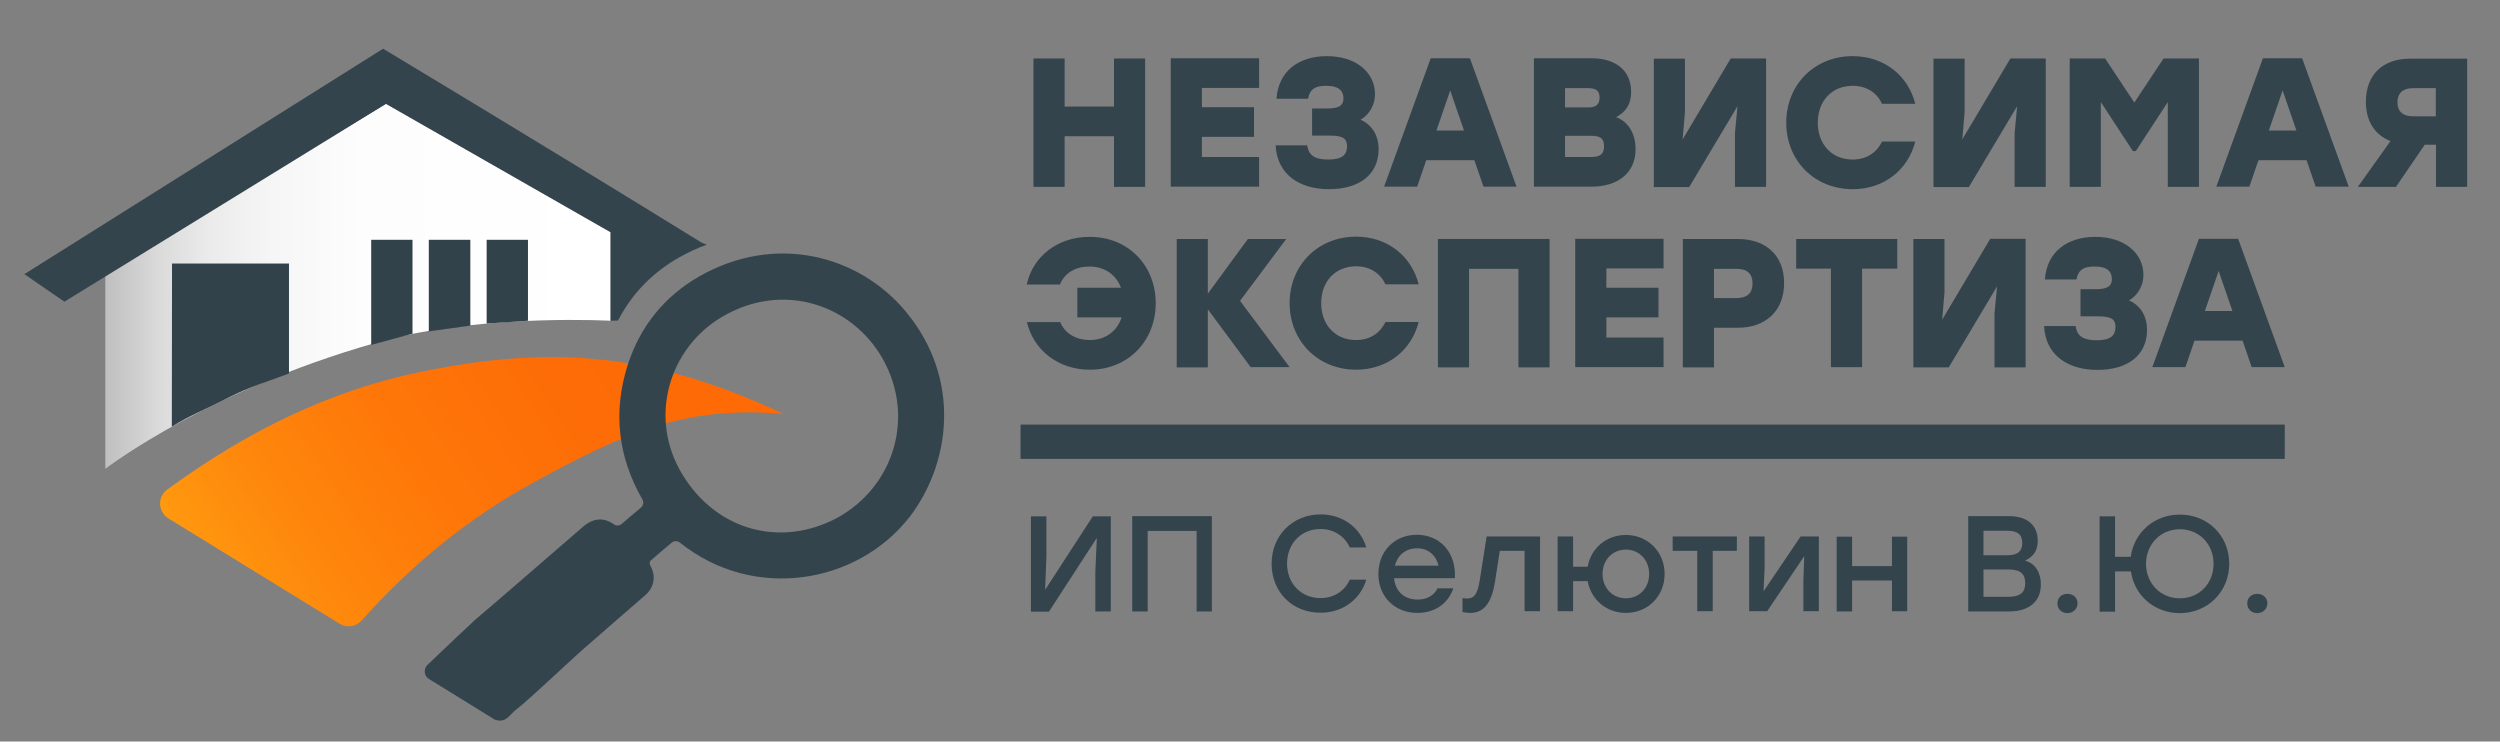 <?xml version="1.0" encoding="utf-8"?>
<!-- Generator: Adobe Illustrator 28.0.0, SVG Export Plug-In . SVG Version: 6.00 Build 0)  -->
<svg version="1.1" id="Слой_1" xmlns="http://www.w3.org/2000/svg" xmlns:xlink="http://www.w3.org/1999/xlink" x="0px" y="0px"
	 viewBox="100 130 1180 350" style="enable-background:100 130 1180 350;" xml:space="preserve">
<rect x="100" y="130" width="1180" height="350" fill="#808080" stroke="none"/>
<style type="text/css">
	.st0{fill:url(#SVGID_1_);}
	.st1{fill:#34444D;}
	.st2{fill:#32424A;}
	.st3{fill:url(#SVGID_00000033336235912239378510000012427006165206139283_);}
</style>
<g>
	<g>
		<linearGradient id="SVGID_1_" gradientUnits="userSpaceOnUse" x1="149.679" y1="265.154" x2="388.168" y2="265.154">
			<stop  offset="0" style="stop-color:#BEBEBE"/>
			<stop  offset="1.909441e-02" style="stop-color:#C4C4C4"/>
			<stop  offset="0.105" style="stop-color:#DADADA"/>
			<stop  offset="0.207" style="stop-color:#EBEBEB"/>
			<stop  offset="0.333" style="stop-color:#F6F6F6"/>
			<stop  offset="0.51" style="stop-color:#FDFDFD"/>
			<stop  offset="1" style="stop-color:#FFFFFF"/>
		</linearGradient>
		<path class="st0" d="M149.7,258.5v92.8c0,0,50.8-39.3,136.1-61.8c47.2-11.2,102.4-8.1,102.4-8.1v-41.8l-106-60.6L149.7,258.5z"/>
		<g>
			<path class="st1" d="M388.2,281.4c0,0,1.3,0,3.5-0.1c6.4-12.4,16-22.4,28.5-29.6c4.4-2.5,8.9-4.6,13.4-6.2
				c-0.8-0.3-1.5-0.6-2.3-0.9C350.4,194.7,280.8,153,280.8,153L111.5,259.4l18.9,13L282.2,179l106,60.6V281.4z"/>
		</g>
		<path class="st2" d="M181.1,331.4l0.1-77h55.2v51.9c-8.2,3.1-19,6.4-28.8,11.5C197.7,322.9,189.3,326.2,181.1,331.4z"/>
		<polygon class="st2" points="275.2,292.8 275.2,243.2 294.7,243.2 294.7,287.5 		"/>
		<polygon class="st2" points="302.4,286.4 302.4,243.2 322,243.2 322,283.7 		"/>
		<polygon class="st2" points="329.7,282.7 329.7,243.2 349.2,243.2 349.2,281.4 		"/>
	</g>
	<g>
		<path class="st1" d="M640.5,157.6v60.6h-14.7v-23.9h-23.3v23.9h-14.7v-60.6h14.7v22.7h23.3v-22.7H640.5z"/>
		<path class="st1" d="M667.3,171.6v9h24.6v14h-24.6v9.5h27v14h-41.7v-60.6h41.7v14H667.3z"/>
		<path class="st1" d="M750.7,200.4c0,11.9-9,18.9-23.4,18.9c-13.8,0-24.5-6.8-25.2-20.7H717c0.7,4.9,3.8,6.7,9.9,6.7
			c6.9,0,8.9-2.4,8.9-6.3c0-3.4-1.7-5-8.1-5h-8.4v-12.8h7c4.6,0,7.8-0.8,7.8-4.7c0-3.2-1.6-6-8.2-6c-5,0-7.7,1.5-8.5,6.1h-14.9
			c0.9-13.1,10.6-20.1,23.8-20.1c13.8,0,22.7,7.7,22.7,18c0,5.1-2.7,9.6-6.8,12C747.5,188.9,750.7,193.8,750.7,200.4z"/>
		<path class="st1" d="M795.9,205.6h-22.7l-4.3,12.5h-15.6l22-60.6h18.5l22,60.6h-15.6L795.9,205.6z M791,191.6l-6.5-18.9l-6.5,18.9
			H791z"/>
		<path class="st1" d="M872,200.4c0,11.4-8.6,17.7-20.7,17.7H824v-60.6h27.3c10.6,0,18.6,5.2,18.6,15.9c0,5.9-2.5,9.4-7.1,11.9
			C869,187.6,872,193.6,872,200.4z M849.3,171.6h-10.6v9.1h11.2c3.3,0,5.1-1.4,5.1-4.6C855,172.4,852.9,171.6,849.3,171.6z
			 M857.1,199.1c0-3.4-1.2-5-6.1-5h-12.3v10H851C855.9,204.1,857.1,202.2,857.1,199.1z"/>
		<path class="st1" d="M933.6,157.6v60.6h-14.7v-25.3l1.2-12.8l-22.8,38.2h-16.7v-60.6h14.7v25.3l-1.1,12.8l22.7-38.2H933.6z"/>
		<path class="st1" d="M943.1,187.9c0-17.8,13.2-31.4,31.4-31.4c14.9,0,26.2,9.3,29.5,22.5h-15.7c-2.4-5.3-7.4-8.5-13.8-8.5
			c-10,0-16.5,7.3-16.5,17.4s6.5,17.4,16.5,17.4c6.4,0,11.3-3.2,13.8-8.5h15.7c-3.3,13.2-14.6,22.5-29.5,22.5
			C956.3,219.3,943.1,205.7,943.1,187.9z"/>
		<path class="st1" d="M1065.6,157.6v60.6h-14.7v-25.3l1.2-12.8l-22.8,38.2h-16.7v-60.6h14.7v25.3l-1.1,12.8l22.7-38.2H1065.6z"/>
		<path class="st1" d="M1137.9,157.6v60.6h-14.7v-40l-15.1,23.1h-1.4l-15.1-23.1v40h-14.7v-60.6h16.7l13.8,20.8l13.8-20.8H1137.9z"
			/>
		<path class="st1" d="M1188.7,205.6H1166l-4.3,12.5h-15.6l22-60.6h18.5l22,60.6H1193L1188.7,205.6z M1183.9,191.6l-6.5-18.9
			l-6.5,18.9H1183.9z"/>
		<path class="st1" d="M1264.5,157.6v60.6h-14.7v-19.9h-5.3l-13.6,19.9h-18l15.4-21.6c-7.2-2.9-11.6-9.1-11.6-18.6
			c0-12.8,8-20.3,20.8-20.3H1264.5z M1231.6,178.3c0,4.3,2.5,6.6,7.5,6.6h10.6v-13.3h-10.6C1234.1,171.6,1231.6,174,1231.6,178.3z"
			/>
		<path class="st1" d="M645.5,273.1c0,17.8-13,31.4-31.1,31.4c-15,0-26.6-9.3-29.7-22.5h15.7c2.3,5.6,7.8,8.5,13.9,8.5
			c7.5,0,13-4.2,15.1-10.7h-20.9v-14h20.6c-2.3-6.1-7.6-10-15-10c-6.2,0-11.6,2.9-13.8,8.5h-15.7c2.9-13.2,14.5-22.5,29.6-22.5
			C632.5,241.7,645.5,255.3,645.5,273.1z"/>
		<path class="st1" d="M690.4,303.4L670.1,276v27.4h-14.7v-60.6h14.7v25.8l18.9-25.8h18.1l-21.8,29.2l23.4,31.3H690.4z"/>
		<path class="st1" d="M708.7,273.1c0-17.8,13.2-31.4,31.4-31.4c14.9,0,26.2,9.3,29.5,22.5h-15.7c-2.4-5.3-7.4-8.5-13.8-8.5
			c-10,0-16.5,7.3-16.5,17.4s6.5,17.4,16.5,17.4c6.4,0,11.3-3.2,13.8-8.5h15.7c-3.3,13.2-14.6,22.5-29.5,22.5
			C722,304.5,708.7,290.9,708.7,273.1z"/>
		<path class="st1" d="M831.4,303.4h-14.7v-46.5h-23.3v46.5h-14.7v-60.6h14.7h38V303.4z"/>
		<path class="st1" d="M858.2,256.8v9h24.6v14h-24.6v9.5h27v14h-41.7v-60.6h41.7v14H858.2z"/>
		<path class="st1" d="M942.1,263.6c0,13.4-9,21.1-21.8,21.1H909v18.7h-14.7v-60.6h26C933.1,242.8,942.1,250.2,942.1,263.6z
			 M927.2,263.8c0-4.6-2.5-6.9-7.5-6.9H909v13.8h10.6C924.7,270.7,927.2,268.3,927.2,263.8z"/>
		<path class="st1" d="M995.4,256.8h-16.5v46.5h-14.7v-46.5h-16.4v-14h47.7V256.8z"/>
		<path class="st1" d="M1056.1,242.8v60.6h-14.7V278l1.2-12.8l-22.8,38.2h-16.7v-60.6h14.7v25.3l-1.1,12.8l22.7-38.2H1056.1z"/>
		<path class="st1" d="M1113.4,285.7c0,11.9-9,18.9-23.4,18.9c-13.8,0-24.5-6.8-25.2-20.7h14.9c0.7,4.9,3.8,6.7,9.9,6.7
			c6.9,0,8.9-2.4,8.9-6.3c0-3.4-1.7-5-8.1-5h-8.4v-12.8h7c4.6,0,7.8-0.8,7.8-4.7c0-3.2-1.6-6-8.2-6c-5,0-7.7,1.5-8.5,6.1h-14.9
			c0.9-13.1,10.6-20.1,23.8-20.1c13.8,0,22.7,7.7,22.7,18c0,5.1-2.7,9.6-6.8,12C1110.2,274.1,1113.4,279.1,1113.4,285.7z"/>
		<path class="st1" d="M1158.5,290.8h-22.7l-4.3,12.5h-15.6l22-60.6h18.5l22,60.6h-15.6L1158.5,290.8z M1153.7,276.8l-6.5-18.9
			l-6.5,18.9H1153.7z"/>
	</g>
	<g>
		
			<linearGradient id="SVGID_00000145751226470765023020000004489842655902647432_" gradientUnits="userSpaceOnUse" x1="204.689" y1="421.654" x2="444.841" y2="263.411">
			<stop  offset="0" style="stop-color:#FF9A0F"/>
			<stop  offset="0.183" style="stop-color:#FE870C"/>
			<stop  offset="0.421" style="stop-color:#FE7608"/>
			<stop  offset="0.681" style="stop-color:#FD6C07"/>
			<stop  offset="1" style="stop-color:#FD6906"/>
		</linearGradient>
		<path style="fill:url(#SVGID_00000145751226470765023020000004489842655902647432_);" d="M468.5,324.7
			c-59.1-27.2-105.6-32.4-169.4-19.3c-44,9-83.1,28.7-119.1,54.9c-0.4,0.3-0.7,0.5-1.1,0.8c-4.7,3.4-4.4,10.5,0.6,13.6l80.8,49.7
			c3.4,2.1,7.8,1.4,10.4-1.5c23.3-26.2,50.3-48.4,81.7-65.5c41.2-22.4,70.1-36.2,117.3-32C469.1,325.1,468.8,324.8,468.5,324.7z"/>
	</g>
	<path class="st1" d="M527.4,276.9c-21.9-26.2-61.2-37.2-97.6-16.3c-16.3,9.4-27.7,23.6-33.5,41.6c-7.1,22.2-4.6,43.5,6.9,63.5
		c0.7,1.3,0.5,2.8-0.6,3.8c-3.1,2.6-6.1,5.2-9.2,7.8c-1,0.9-2.5,1-3.6,0.2c-4.8-3.4-9.8-3.1-14.7,1.2c-17,14.6-33.8,29.4-50.9,43.9
		c-1.4,1.2-15.4,14.5-22.4,21.2c-2,1.9-1.7,5.2,0.7,6.7l31.1,19.2c5.3,1.8,7-2.5,9.7-4.5c6.7-5.2,25.6-23.2,31.4-28.3
		c9.9-8.6,19.8-17.3,29.8-25.9c4.3-3.7,5.3-9.2,2.4-14.1c-0.3-0.6-0.3-1.8,0.1-2.2c3.3-2.9,6.7-5.8,10.1-8.6c1.1-0.9,2.6-0.9,3.8,0
		c34.8,27.9,83.8,19.6,108.5-12.2C548.6,348.8,554.1,308.9,527.4,276.9z M495.4,374.3c-26.4,14.2-57,6.6-73.4-20.5
		c-16.2-26.7-6.2-59.6,18.9-74.3c29.2-17.1,61.5-5.3,75.7,19.8C532.1,326.7,522,359.5,495.4,374.3z"/>
	<g>
		<path class="st1" d="M624.3,373.6v45h-7.3v-18.8l0.7-15.9l-22.6,34.8h-8.5v-45h7.3v18.8l-0.6,15.9l22.5-34.7H624.3z"/>
		<path class="st1" d="M672.1,418.6h-7.3v-38h-23.1v38h-7.3v-45h7.3h30.3V418.6z"/>
		<path class="st1" d="M700.2,396.1c0-13.3,9.8-23.3,23.2-23.3c10.4,0,18.7,6.3,21.5,15.6h-7.8c-2.4-5.3-7.5-8.7-13.8-8.7
			c-9.2,0-15.8,6.9-15.8,16.3s6.6,16.3,15.8,16.3c6.4,0,11.4-3.4,13.8-8.7h7.8c-2.8,9.3-11.1,15.6-21.5,15.6
			C710,419.3,700.2,409.4,700.2,396.1z"/>
		<path class="st1" d="M786.7,402.9H758c0.6,6.5,5.1,10.1,11.1,10.1c4.2,0,7.8-1.8,9.4-5.3h7.5c-2.8,7.9-9.5,11.6-17,11.6
			c-10.7,0-18.4-7.7-18.4-18.4c0-10.7,7.6-18.5,18.2-18.5C780.2,382.5,787.4,391.3,786.7,402.9z M758.4,397h20.6
			c-1.1-4.8-4.8-8.2-10.1-8.2C763.3,388.8,759.6,392.2,758.4,397z"/>
		<path class="st1" d="M826.9,383.2v35.3h-7.3V390h-11.7l-2.3,14.8c-1.7,10.5-5.7,14.5-11.7,14.5c-1.2,0-2.4-0.2-3.6-0.4v-6.6
			c0.7,0.1,1.4,0.2,2.1,0.2c3.4,0,4.9-1.9,6-8.4l3.3-20.9H826.9z"/>
		<path class="st1" d="M885.7,400.9c0,10.6-8,18.4-18.3,18.4c-9.1,0-16.4-6.2-18-15h-6.9v14.2h-7.3v-35.3h7.3v14.3h6.9
			c1.5-8.9,9-15,18-15C877.6,382.5,885.7,390.3,885.7,400.9z M878.4,400.9c0-6.7-4.8-11.5-11-11.5c-6.1,0-11,4.7-11,11.5
			s4.9,11.5,11,11.5C873.6,412.4,878.4,407.7,878.4,400.9z"/>
		<path class="st1" d="M919.9,390h-11.5v28.5h-7.3V390h-11.6v-6.8h18.8h11.5V390z"/>
		<path class="st1" d="M958.5,383.2v35.3h-7.3v-14.8l0.4-11.2l-17.5,26h-8.5v-35.3h7.3V398l-0.5,11.1l17.5-25.9H958.5z"/>
		<path class="st1" d="M1000.2,383.2v35.3H993V404h-18.8v14.6h-7.3v-35.3h7.3v13.9H993v-13.9H1000.2z"/>
		<path class="st1" d="M1063.3,405.9c0,7.9-5.5,12.7-14.9,12.7h-19.4v-45h19.1c8.7,0,13.7,4.2,13.7,11.6c0,4.6-1.9,7.5-6,9.4
			C1060.9,396.1,1063.3,400.4,1063.3,405.9z M1047.2,380.5h-11v11.6h11.1c5.3,0,7.2-2.1,7.2-5.8
			C1054.5,382.4,1052.4,380.5,1047.2,380.5z M1055.9,405.3c0-4.1-1.9-6.5-7.8-6.5h-11.9v12.9h12
			C1054.1,411.6,1055.9,409.1,1055.9,405.3z"/>
		<path class="st1" d="M1080.6,414.8c0,2.6-2.1,4.6-4.8,4.6c-2.7,0-4.7-1.9-4.7-4.6s2-4.5,4.7-4.5
			C1078.6,410.3,1080.6,412.1,1080.6,414.8z"/>
		<path class="st1" d="M1152.2,396.1c0,13.2-10.2,23.3-23.3,23.3c-12,0-21.5-8.3-23.1-19.7h-7.5v19h-7.3v-45h7.3v19.1h7.4
			c1.6-11.5,11.1-19.9,23.1-19.9C1142,372.8,1152.2,382.8,1152.2,396.1z M1144.8,396.1c0-9.4-6.9-16.3-15.9-16.3s-15.9,6.9-16,16.3
			c0.1,9.4,6.9,16.3,16,16.3S1144.8,405.5,1144.8,396.1z"/>
		<path class="st1" d="M1170.2,414.8c0,2.6-2.1,4.6-4.8,4.6c-2.7,0-4.7-1.9-4.7-4.6s2-4.5,4.7-4.5
			C1168.1,410.3,1170.2,412.1,1170.2,414.8z"/>
	</g>
	<rect x="581.7" y="330.4" class="st1" width="596.7" height="16.2"/>
</g>
</svg>
